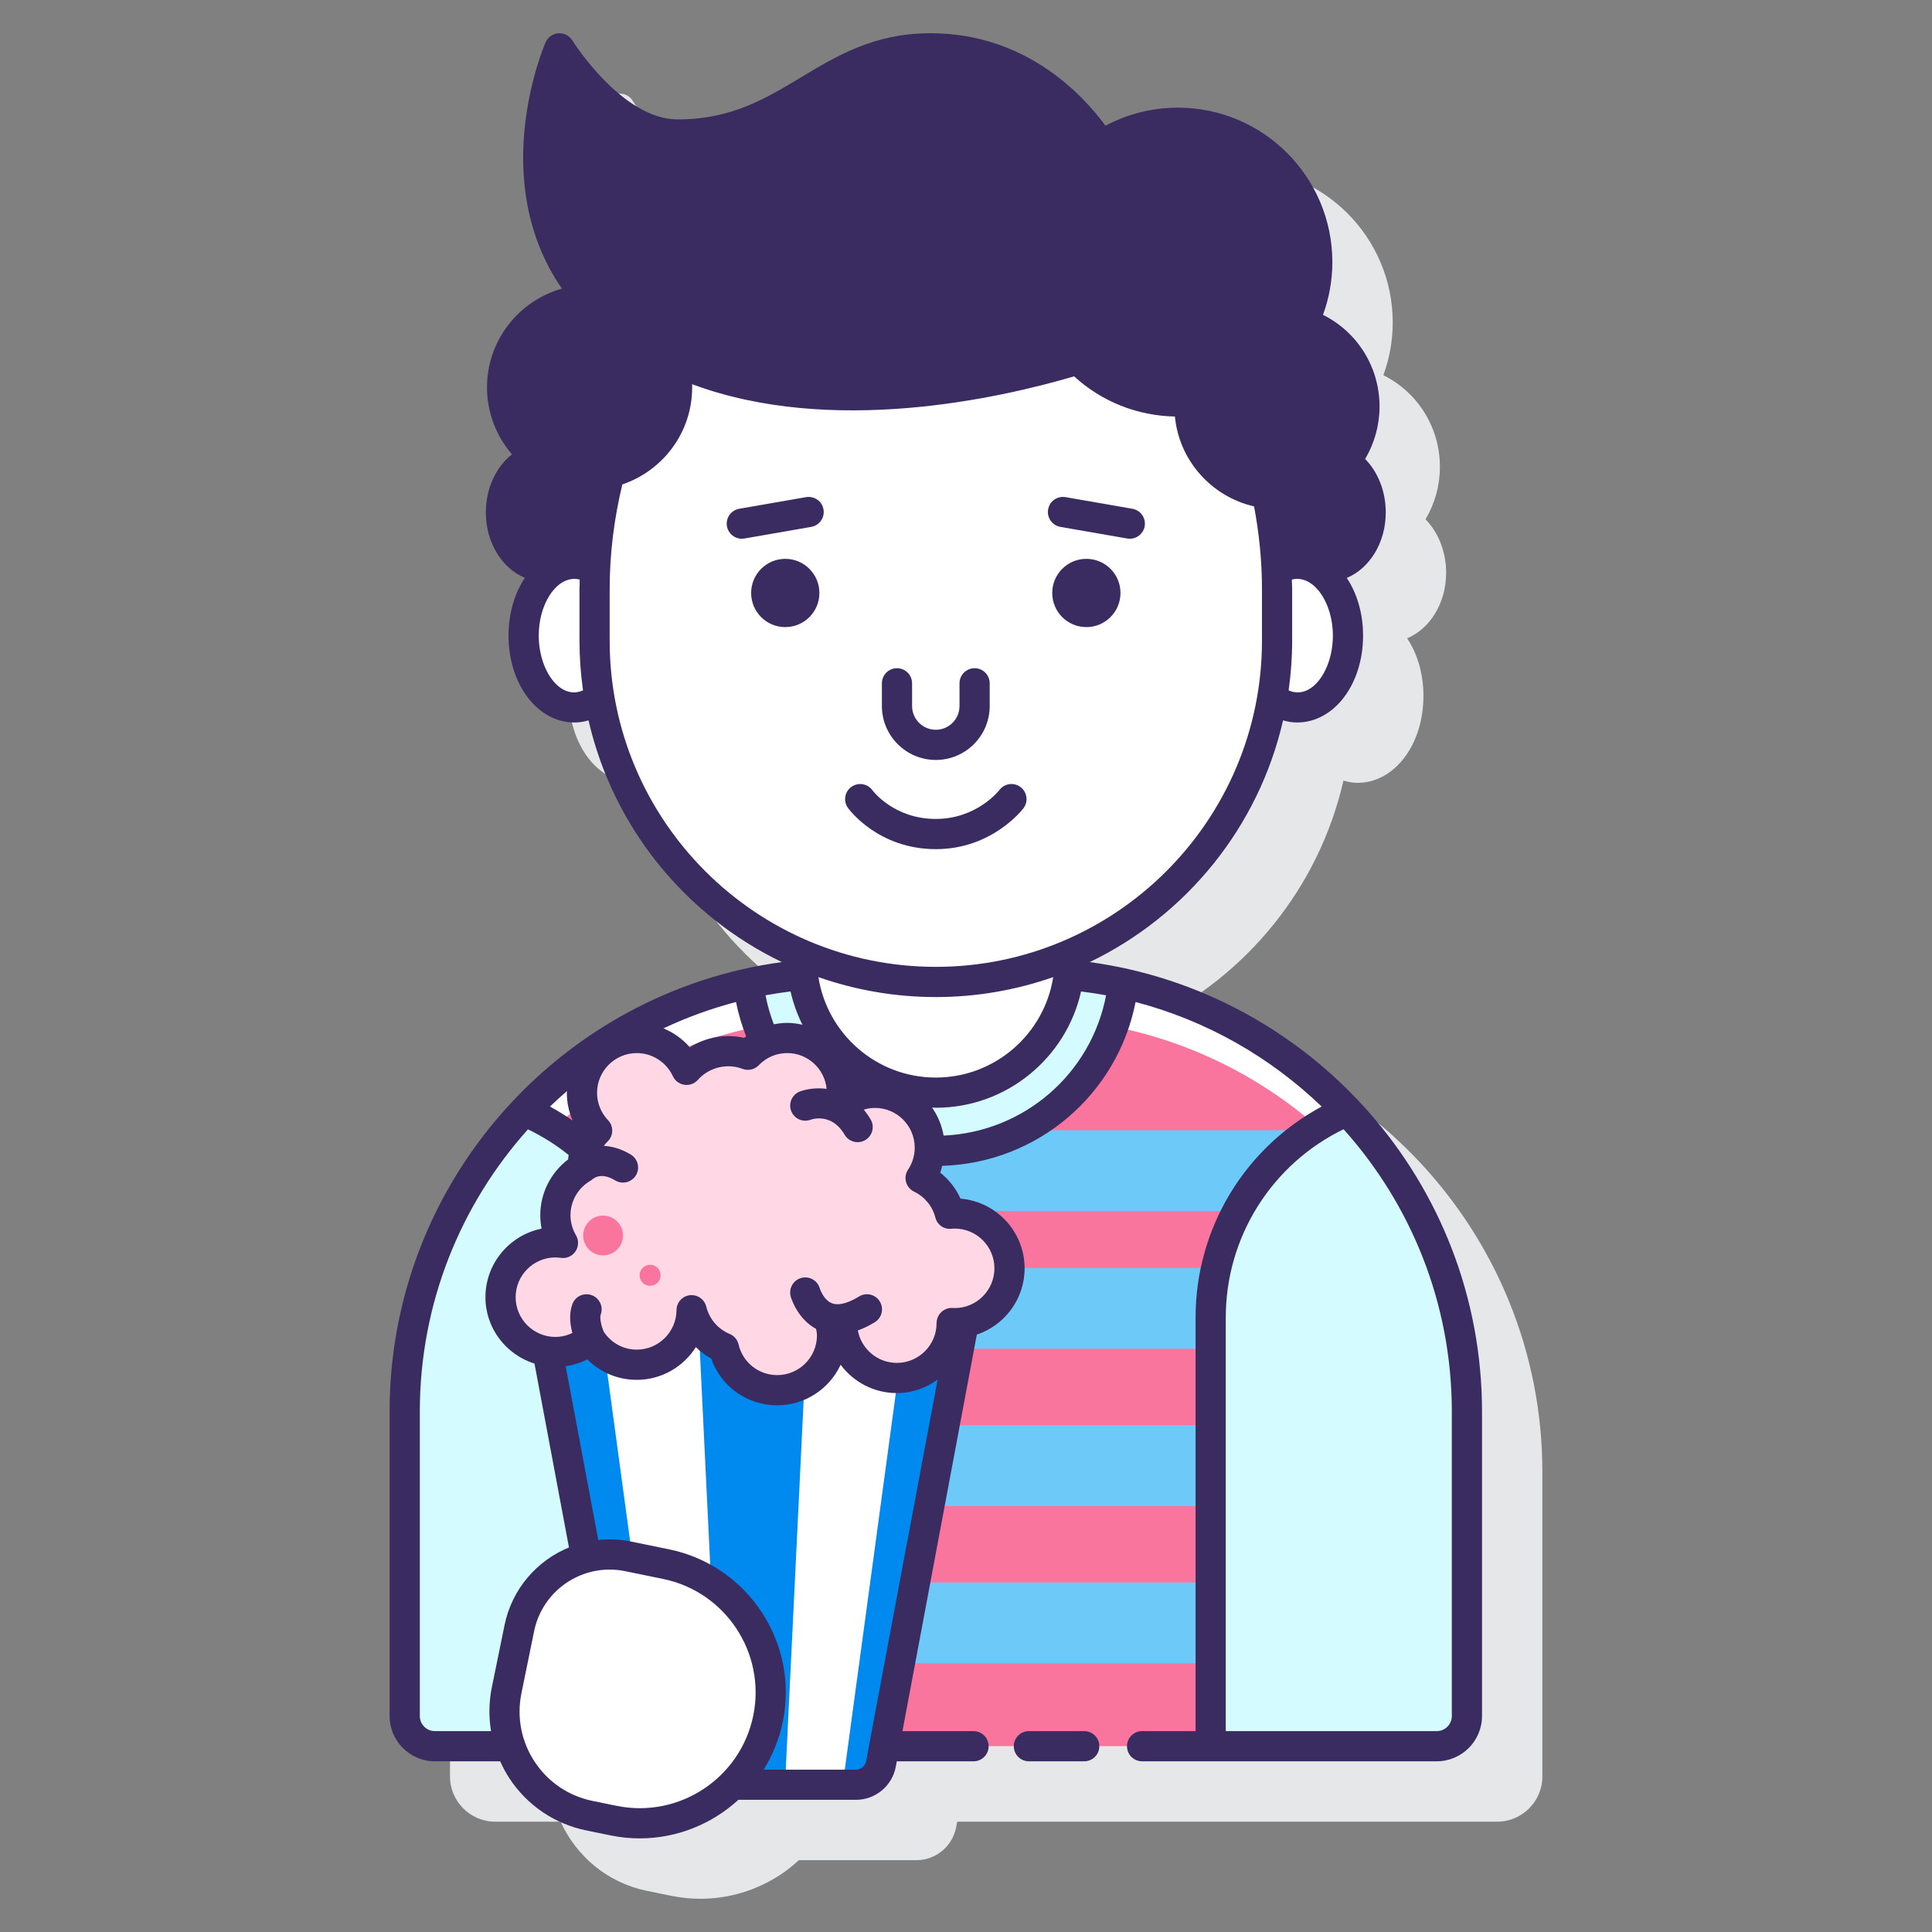 <svg id="Layer_1" enable-background="new 0 0 128 128" height="512" viewBox="0 0 128 128" width="512" xmlns="http://www.w3.org/2000/svg"><rect x="0" y="0" width="128" height="128" fill="#808080" stroke="none"/><path d="m94.034 76.967c-.042-.052-.084-.099-.134-.141-4.046-4.255-9.318-7.328-15.248-8.647-.006-.001-.011-.006-.017-.007-.026-.006-.052-.009-.078-.015-.776-.17-1.563-.308-2.361-.417 6.395-3.075 11.193-8.95 12.812-16.024.306.09.617.149.93.149 2.45 0 4.369-2.528 4.369-5.757 0-1.48-.407-2.81-1.08-3.819 1.497-.622 2.583-2.321 2.583-4.339 0-1.391-.515-2.681-1.366-3.542.62-1.044.954-2.247.954-3.473 0-2.617-1.469-4.941-3.747-6.077.412-1.123.621-2.294.621-3.494 0-5.643-4.59-10.233-10.232-10.233-1.684 0-3.325.412-4.8 1.197-1.554-2.116-5.328-6.127-11.595-6.127-3.719 0-6.19 1.486-8.58 2.924-2.382 1.432-4.63 2.785-8.167 2.785-3.697 0-6.95-5.183-6.982-5.235-.196-.315-.535-.49-.923-.471-.371.027-.697.258-.846.599-.17.394-3.867 9.148 1.08 16.319-2.859.802-4.962 3.432-4.962 6.544 0 1.64.6 3.212 1.653 4.435-1.049.824-1.73 2.249-1.73 3.849 0 2.021 1.088 3.717 2.589 4.333-.676 1.011-1.085 2.342-1.085 3.826 0 3.229 1.919 5.757 4.369 5.757.313 0 .623-.059.93-.149 1.619 7.073 6.417 12.948 12.812 16.023-.799.109-1.587.248-2.365.418-.024.005-.048.008-.072.014-.006.001-.01.005-.016.007-13.448 2.99-23.536 15.005-23.536 29.34v20.173c0 1.654 1.346 3 3 3h4.331c1.028 2.273 3.087 4.044 5.713 4.582l1.593.325c.652.134 1.308.199 1.958.199 1.875 0 3.709-.547 5.31-1.604.432-.285.828-.609 1.203-.951h7.786c1.292 0 2.403-.922 2.641-2.191l.068-.36h35.77c1.654 0 3-1.346 3-3v-20.173c-.001-7.944-3.103-15.172-8.153-20.552z" fill="#e6e7e8"/><path d="m70.801 64.587c-.528 4.395-4.263 7.803-8.801 7.803s-8.273-3.409-8.802-7.805c-14.796 1.35-26.388 13.786-26.388 28.934v20.17c0 1.105.895 2 2 2h66.38c1.105 0 2-.895 2-2v-20.16c0-15.151-11.591-27.588-26.389-28.942z" fill="#fff"/><path d="m36.76 74.649c-.64-.4-1.31-.76-2.02-1.06-4.92 5.2-7.93 12.21-7.93 19.93v20.17c0 1.105.895 2 2 2h14.98v-25.4-3c0-5.2-2.71-9.95-7.03-12.64z" fill="#d4fbff"/><path d="m89.27 73.589c-.7.3-1.38.65-2.01 1.05-4.34 2.68-7.05 7.45-7.05 12.65v3 25.4h14.98c1.105 0 2-.895 2-2v-20.17c0-7.72-3-14.73-7.92-19.93z" fill="#d4fbff"/><path d="m69.911 67.52c-1.464 2.887-4.453 4.87-7.911 4.87s-6.447-1.983-7.911-4.871c-6.626.403-12.648 3.017-17.329 7.129 4.32 2.69 7.03 7.44 7.03 12.64v28.4h36.42v-28.4c0-5.2 2.71-9.97 7.05-12.65-4.691-4.102-10.722-6.716-17.349-7.118z" fill="#fa759e"/><path d="m43.415 84.006c.241 1.064.375 2.163.375 3.285v2.074h36.421v-2.074c0-1.122.133-2.221.375-3.285z" fill="#6dc9f7"/><path d="m86.9 74.879c-2.07 1.35-3.75 3.21-4.91 5.36h-39.98c-1.16-2.15-2.84-4.01-4.91-5.36z" fill="#6dc9f7"/><path d="m43.789 94.423h36.421v5.359h-36.421z" fill="#6dc9f7"/><path d="m43.789 104.84h36.421v5.359h-36.421z" fill="#6dc9f7"/><path d="m62 76.26c6.434 0 11.727-4.862 12.419-11.111-1.181-.261-2.387-.451-3.617-.564-.528 4.396-4.264 7.806-8.802 7.806s-8.274-3.41-8.802-7.806c-1.23.112-2.436.303-3.617.564.692 6.249 5.985 11.111 12.419 11.111z" fill="#d4fbff"/><path d="m80.152 23.126c-1.384-2.274-3.302-4.11-5.535-5.394-1.867 1.519-6.803 2.606-12.617 2.606s-10.75-1.088-12.617-2.607c-2.234 1.284-4.152 3.12-5.535 5.394-2.914 4.79-4.456 10.289-4.456 15.895v3.429c0 12.486 10.122 22.608 22.608 22.608 12.486 0 22.608-10.122 22.608-22.608v-3.429c0-5.606-1.541-11.104-4.456-15.894z" fill="#fff"/><path d="m62 65.058c-3.15 0-6.148-.646-8.872-1.809v.269c0 4.9 3.972 8.872 8.872 8.872s8.872-3.972 8.872-8.872v-.269c-2.724 1.164-5.723 1.809-8.872 1.809z" fill="#fff"/><path d="m85.938 37.353c-.49 0-.953.155-1.373.421.017.416.043.83.043 1.247v3.429c0 1.289-.114 2.552-.321 3.782.49.392 1.048.634 1.651.634 1.861 0 3.369-2.13 3.369-4.757s-1.508-4.756-3.369-4.756z" fill="#fff"/><path d="m39.392 42.45v-3.429c0-.417.026-.832.043-1.247-.42-.266-.883-.421-1.373-.421-1.861 0-3.369 2.13-3.369 4.757s1.508 4.757 3.369 4.757c.603 0 1.161-.242 1.651-.634-.208-1.231-.321-2.493-.321-3.783z" fill="#fff"/><path d="m56.708 118.243h-13.648c-.812 0-1.508-.578-1.658-1.376l-5.368-28.637h27.701l-5.369 28.637c-.15.798-.846 1.376-1.658 1.376z" fill="#0089ef"/><path d="m55.833 118.243h-11.898l-4.07-30.013h20.038z" fill="#fff"/><path d="m52.009 118.243h-4.25l-1.454-30.013h7.158z" fill="#0089ef"/><path d="m63.249 80.397c-.107 0-.212.007-.317.016-.269-1.045-.99-1.906-1.943-2.365.384-.576.609-1.268.609-2.012 0-2.006-1.627-3.633-3.633-3.633-.857 0-1.643.299-2.265.795.057-.256.09-.522.09-.795 0-2.006-1.627-3.633-3.633-3.633-1.026 0-1.951.427-2.612 1.111-.406-.153-.844-.241-1.304-.241-1.098 0-2.081.482-2.758 1.243-.576-1.246-1.833-2.113-3.296-2.113-2.006 0-3.633 1.627-3.633 3.633 0 .972.384 1.853 1.006 2.505-.575.557-.934 1.336-.934 2.2 0 .082.006.163.012.244-1.1.624-1.843 1.804-1.843 3.159 0 .672.186 1.299.503 1.839-.165-.023-.332-.039-.503-.039-2.006 0-3.633 1.627-3.633 3.633s1.627 3.633 3.633 3.633c.886 0 1.697-.318 2.328-.845.645 1.013 1.775 1.688 3.065 1.688 2 0 3.621-1.616 3.632-3.614.276 1.132 1.079 2.057 2.138 2.495.375 1.607 1.813 2.805 3.535 2.805 2.006 0 3.633-1.627 3.633-3.633 0-.31-.043-.608-.116-.895.25.055.51.085.776.085 0 2.006 1.627 3.633 3.633 3.633s3.633-1.627 3.633-3.633c0-.003-.001-.007-.001-.01.066.004.132.01.199.01 2.006 0 3.633-1.627 3.633-3.633 0-2.007-1.627-3.633-3.634-3.633z" fill="#ffd7e5"/><circle cx="39.956" cy="81.856" fill="#fa759e" r="1.318"/><path d="m43.07 83.796c-.385 0-.696.312-.696.696 0 .385.312.696.696.696s.696-.312.696-.696-.312-.696-.696-.696z" fill="#fa759e"/><path d="m44.126 103.627-2.518-.515c-3.302-.675-6.526 1.454-7.201 4.756l-.841 4.111c-.78 3.812 1.679 7.535 5.491 8.315l1.593.326c4.692.96 9.274-2.066 10.234-6.759.96-4.692-2.066-9.274-6.758-10.234z" fill="#fff"/><g fill="#3a2c60"><path d="m72.196 63.741c6.393-3.074 11.191-8.946 12.811-16.017.306.093.618.142.931.142 2.45 0 4.369-2.528 4.369-5.757 0-1.48-.407-2.809-1.08-3.819 1.497-.622 2.583-2.321 2.583-4.339 0-1.391-.515-2.681-1.366-3.542.62-1.044.954-2.247.954-3.473 0-2.617-1.469-4.941-3.747-6.077.412-1.123.621-2.294.621-3.494 0-5.643-4.59-10.233-10.232-10.233-1.684 0-3.325.412-4.8 1.197-1.554-2.116-5.328-6.127-11.595-6.127-3.719 0-6.19 1.486-8.58 2.924-2.382 1.432-4.63 2.785-8.167 2.785-3.697 0-6.95-5.183-6.982-5.235-.196-.315-.535-.49-.923-.471-.371.027-.697.258-.846.599-.17.394-3.867 9.148 1.08 16.319-2.859.802-4.962 3.432-4.962 6.544 0 1.64.6 3.212 1.653 4.435-1.049.824-1.73 2.249-1.73 3.849 0 2.021 1.088 3.717 2.588 4.333-.676 1.01-1.085 2.342-1.085 3.826 0 3.229 1.919 5.757 4.369 5.757.313 0 .625-.05.931-.142 1.62 7.07 6.418 12.943 12.811 16.016-14.656 1.994-25.99 14.584-25.99 29.779v20.172c0 1.654 1.346 3 3 3h4.326c.176.389.376.77.616 1.134 1.185 1.793 2.997 3.019 5.102 3.448l1.594.326c.651.133 1.299.197 1.939.197 2.459 0 4.777-.95 6.53-2.554h7.788c1.292 0 2.403-.922 2.641-2.191l.068-.36h5.084c.552 0 1-.447 1-1s-.448-1-1-1h-4.709l4.925-26.27c1.838-.616 3.167-2.35 3.167-4.392 0-2.424-1.872-4.419-4.246-4.617-.305-.674-.765-1.264-1.344-1.722.056-.146.086-.3.127-.45 6.319-.194 11.61-4.719 12.815-10.856 4.702 1.233 8.925 3.655 12.328 6.927-5.116 2.753-8.353 8.088-8.353 13.979v27.4h-3.543c-.553 0-1 .447-1 1s.447 1 1 1h19.52c1.654 0 3-1.346 3-3v-20.171c0-15.195-11.335-27.785-25.991-29.779zm-2.42 1.005c-.591 3.76-3.854 6.645-7.776 6.645-3.923 0-7.185-2.885-7.776-6.645.008.003.017-.002.025-.001 2.43.847 5.036 1.313 7.751 1.313 2.716 0 5.324-.467 7.755-1.315.007 0 .015.005.021.003zm-31.836 9.494c-.481-.334-.981-.646-1.503-.928.367-.353.744-.695 1.129-1.028-.001.04-.012.078-.012.118 0 .642.136 1.264.386 1.838zm13.327-6.377c-.236-.616-.421-1.259-.55-1.923.547-.102 1.101-.183 1.659-.253.174.774.442 1.511.787 2.205-.325-.073-.659-.123-1.006-.123-.303.001-.6.037-.89.094zm-1.831.805c-.046.034-.097.058-.141.094-1.232-.289-2.549-.045-3.593.628-.475-.553-1.077-.98-1.745-1.259 1.532-.722 3.139-1.308 4.806-1.746.157.79.386 1.552.673 2.283zm35.939-22.929c.15-1.076.233-2.173.233-3.289v-3.429c0-.206-.015-.411-.021-.616.001-.002.007-.005.006-.008 1.41-.36 2.714 1.494 2.714 3.712.001 2.33-1.431 4.305-2.932 3.63zm-46.75 0c-1.495.675-2.932-1.3-2.932-3.63 0-2.036 1.085-3.757 2.369-3.757.114 0 .229.016.344.046-.003.075-.003.151-.005.227h.005c-.003.132-.014.264-.014.396v3.429c0 1.097.081 2.176.227 3.234.002.018.003.037.006.055zm1.767-3.289v-3.429c0-2.346.295-4.667.84-6.927h-.001c2.685-.907 4.626-3.44 4.626-6.428 0-.071-.001-.142-.003-.212 9.217 3.432 20.276.96 25.308-.52 1.839 1.677 4.182 2.613 6.678 2.661.283 2.928 2.436 5.311 5.245 5.955.338 1.797.524 3.626.524 5.47v3.429c0 11.915-9.693 21.608-21.608 21.608s-21.609-9.692-21.609-21.607zm.121-10.153c.015-.003.03-.008.045-.011-.015.003-.03.007-.045.011zm-11.699 82.394c-.551 0-1-.448-1-1v-20.171c0-7.18 2.715-13.733 7.167-18.699.971.474 1.879 1.039 2.695 1.705-.014.097-.032.193-.039.292-1.149.869-1.842 2.235-1.842 3.694 0 .3.029.598.087.89-2.119.426-3.72 2.301-3.72 4.543 0 2.07 1.374 3.806 3.25 4.399l2.283 12.178c-2.116.87-3.777 2.743-4.268 5.148l-.84 4.111c-.199.975-.21 1.958-.054 2.912h-3.719zm12.038 4.95-1.594-.326c-1.582-.323-2.943-1.244-3.833-2.592-.89-1.347-1.202-2.961-.878-4.543l.84-4.111c.494-2.413 2.625-4.08 4.999-4.08.337 0 .68.033 1.023.104l2.518.515c4.145.848 6.827 4.91 5.979 9.055-.849 4.142-4.908 6.827-9.054 5.978zm15.856-2.398h-6.116c.595-.951 1.034-2.02 1.272-3.182 1.069-5.225-2.313-10.346-7.538-11.414l-2.518-.515c-.733-.15-1.463-.179-2.171-.104l-2.158-11.51c.5-.075.985-.226 1.433-.456.859.862 2.026 1.356 3.273 1.356 1.645 0 3.096-.867 3.918-2.168.301.296.643.552 1.017.757.643 1.847 2.375 3.098 4.37 3.098 1.86 0 3.467-1.102 4.204-2.687.845 1.138 2.199 1.877 3.722 1.877 1.012 0 1.941-.338 2.704-.892l-4.739 25.28c-.059.325-.343.56-.673.56zm6.318-35.834c.074-.008.148-.013.224-.013 1.452 0 2.633 1.181 2.633 2.633s-1.181 2.634-2.633 2.634l-.14-.009c-.276-.016-.544.086-.745.275s-.314.458-.314.733c0 1.452-1.181 2.633-2.633 2.633-1.286 0-2.355-.927-2.584-2.148.365-.133.74-.31 1.126-.548.471-.289.617-.905.328-1.376-.29-.47-.907-.618-1.375-.327-.519.319-1.25.653-1.788.451-.559-.213-.805-.962-.814-.992-.152-.527-.699-.833-1.23-.686-.532.148-.842.7-.693 1.232.045.161.46 1.481 1.682 2.143.024.143.056.288.056.427 0 1.452-1.181 2.633-2.633 2.633-1.229 0-2.282-.836-2.561-2.032-.073-.313-.293-.573-.591-.696-.772-.319-1.351-.996-1.549-1.808-.11-.453-.515-.764-.971-.764-.039 0-.078.002-.118.007-.501.059-.88.482-.883.987-.008 1.444-1.188 2.619-2.632 2.619-.885 0-1.695-.444-2.186-1.182-.164-.383-.284-.925-.204-1.139.192-.519-.072-1.094-.589-1.286-.518-.192-1.093.072-1.286.589-.241.651-.149 1.366-.003 1.915-.348.166-.726.261-1.124.261-1.452 0-2.633-1.181-2.633-2.633s1.181-2.633 2.633-2.633c.124 0 .244.012.362.029.384.054.758-.114.972-.434.213-.319.226-.732.031-1.063-.239-.406-.365-.867-.365-1.332 0-.944.512-1.821 1.337-2.289.049-.028.089-.067.132-.102.013-.01.029-.012.042-.023.089-.075.578-.42 1.451.11.162.098.34.145.517.145.338 0 .668-.172.856-.481.287-.473.136-1.088-.337-1.374-.647-.392-1.25-.551-1.786-.575.074-.105.156-.205.251-.296.394-.382.406-1.011.027-1.408-.47-.492-.729-1.137-.729-1.814 0-1.452 1.181-2.633 2.633-2.633 1.021 0 1.958.602 2.389 1.531.141.307.428.521.761.57.334.048.67-.072.894-.324.728-.819 1.913-1.128 2.961-.73.375.14.795.048 1.073-.241.501-.52 1.173-.806 1.892-.806 1.362 0 2.473 1.043 2.607 2.37-.701-.09-1.341.016-1.763.172-.518.192-.781.769-.589 1.286s.766.782 1.286.589c.056-.022 1.389-.496 2.255.99.186.318.521.496.865.496.171 0 .345-.044.503-.137.477-.278.638-.891.36-1.367-.143-.245-.298-.458-.459-.652.239-.071.487-.114.744-.114 1.452 0 2.633 1.181 2.633 2.633 0 .521-.152 1.025-.441 1.458-.161.24-.209.539-.132.818.076.279.27.512.531.638.702.337 1.215.962 1.409 1.714.118.475.559.797 1.057.746zm-.509-6.173c-.12-.682-.384-1.312-.768-1.858.084.002.166.013.251.013 4.698 0 8.632-3.301 9.624-7.703.557.07 1.111.15 1.658.252-.995 5.203-5.433 9.058-10.765 9.296zm33.67 38.455c0 .552-.448 1-1 1h-13.977v-27.4c0-5.34 3.043-10.156 7.805-12.476 4.455 4.967 7.172 11.522 7.172 18.705z"/><path d="m71.833 114.691h-3.666c-.553 0-1 .447-1 1s.447 1 1 1h3.666c.553 0 1-.447 1-1s-.447-1-1-1z"/><path d="m52.026 37.025c-1.249 0-2.261 1.012-2.261 2.261s1.012 2.261 2.261 2.261 2.261-1.012 2.261-2.261c-.001-1.249-1.013-2.261-2.261-2.261z"/><path d="m71.974 37.025c-1.249 0-2.261 1.012-2.261 2.261s1.012 2.261 2.261 2.261 2.261-1.012 2.261-2.261-1.012-2.261-2.261-2.261z"/><path d="m62 50.349c1.969 0 3.57-1.603 3.57-3.571v-1.507c0-.553-.447-1-1-1s-1 .447-1 1v1.507c0 .866-.705 1.571-1.571 1.571s-1.571-.705-1.571-1.571v-1.507c0-.553-.448-1-1-1s-1 .447-1 1v1.507c.001 1.968 1.603 3.571 3.572 3.571z"/><path d="m70.254 34.907 4.427.771c.059.01.116.015.173.015.478 0 .899-.343.984-.828.095-.544-.27-1.062-.813-1.157l-4.427-.771c-.554-.093-1.062.271-1.157.813-.095.544.269 1.062.813 1.157z"/><path d="m53.402 32.937-4.427.771c-.544.095-.908.613-.813 1.157.085.485.507.828.984.828.057 0 .115-.005.173-.015l4.427-.771c.544-.095.908-.613.813-1.157-.094-.543-.607-.905-1.157-.813z"/><path d="m67.807 53.548c.334-.44.247-1.067-.192-1.401-.441-.335-1.069-.246-1.401.192-.015.02-1.485 1.918-4.213 1.918-2.743 0-4.133-1.811-4.202-1.903-.324-.443-.946-.543-1.393-.221-.448.323-.549.948-.226 1.396.081.111 2.013 2.729 5.821 2.729 3.709-.001 5.722-2.6 5.806-2.71z"/></g></svg>